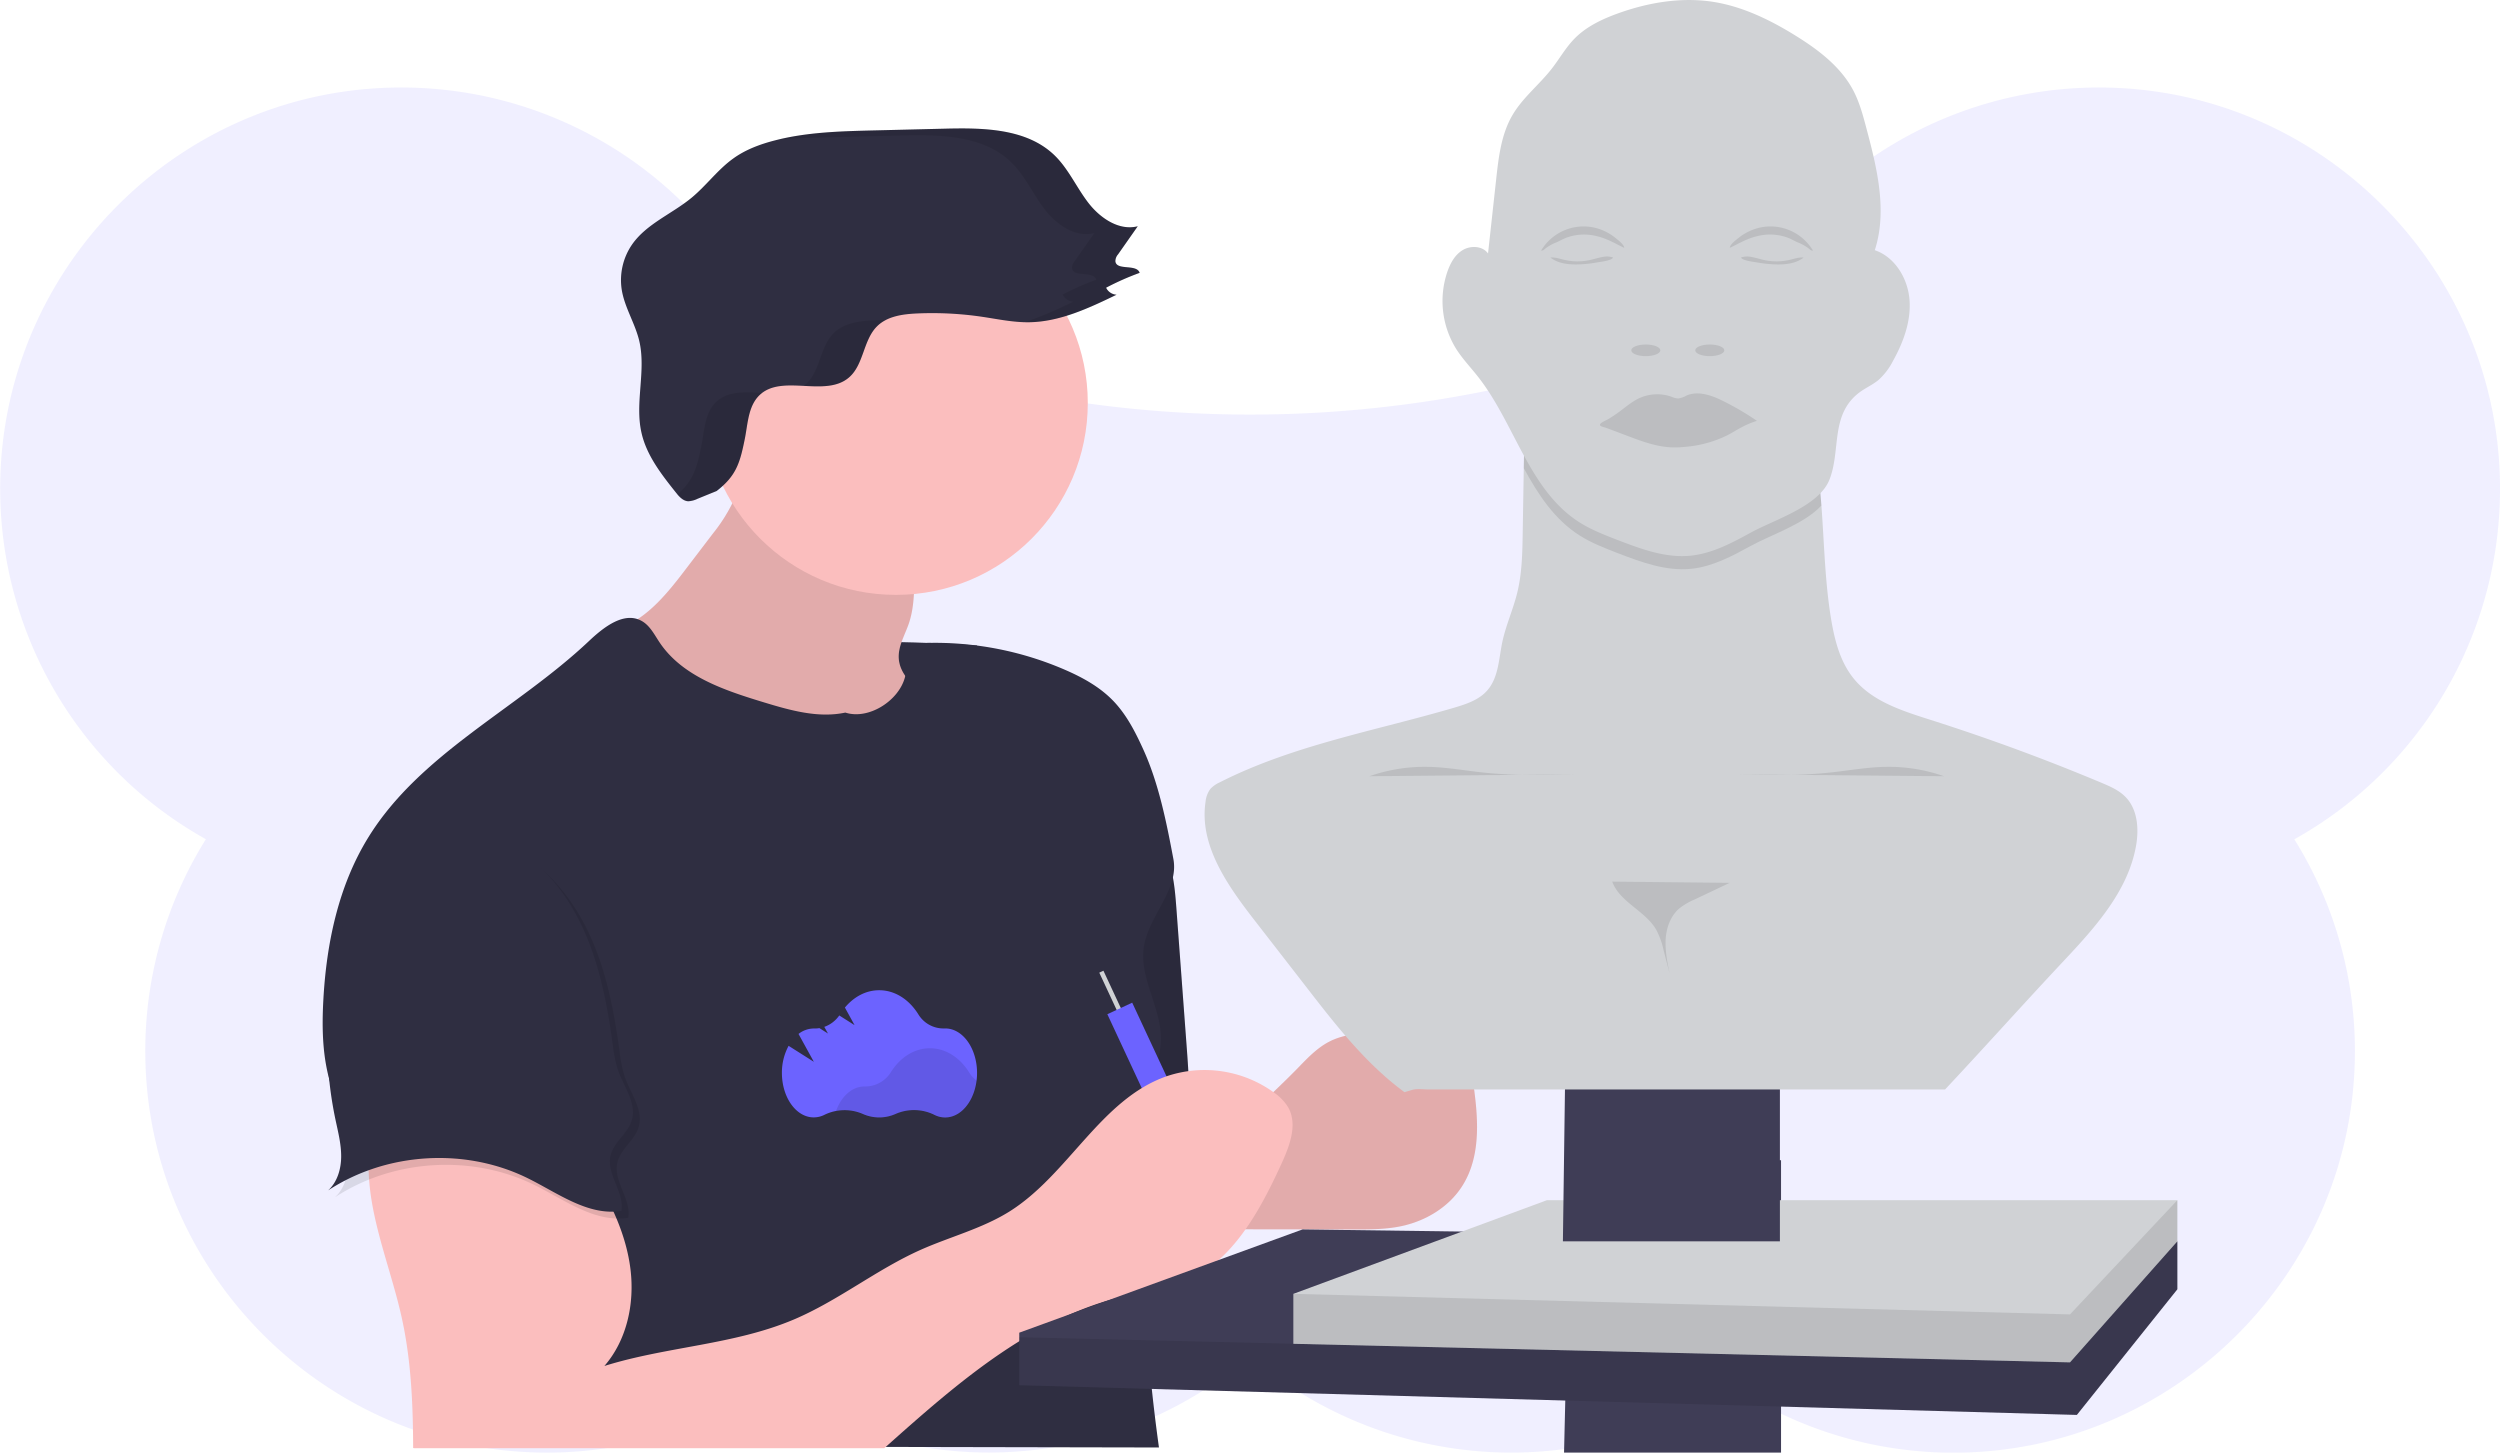 <svg data-name="Layer 1" xmlns="http://www.w3.org/2000/svg" width="1094.47" height="635.93"><path d="M1094.48 214.21c.12-95-76.09-173.4-171-175.84a175.74 175.74 0 00-172.3 123 177.27 177.27 0 00-72.8 3.36 520.82 520.82 0 01-262.2 0 177.27 177.27 0 00-72.8-3.36 175.74 175.74 0 00-172.3-123c-95 2.44-171.16 80.85-171 175.84A175.62 175.62 0 0090.13 367.4a174.93 174.93 0 00-26.52 92.8c0 96.35 78.56 175.31 174.91 175.72a174.76 174.76 0 0097.62-29.1 175.7 175.7 0 00211.1-13.19 175.7 175.7 0 00211.18 13.19 174.76 174.76 0 0097.62 29.14c96.35-.41 174.94-79.37 174.91-175.72a174.93 174.93 0 00-26.52-92.8 175.62 175.62 0 0090.05-153.23z" fill="#6c63ff" opacity=".1"/><path d="M427.72 282.59s-52-3.67-64 .33-36 57-36 57l77 3 33-7z" fill="#2f2e41"/><path fill="#3f3d56" d="M684.72 635.93l3-126.29 92-1.71v128h-95z"/><path d="M507.11 368.05c6.14 8.36 7.13 19.31 7.9 29.65l4.46 60c1 13.43 2 27-.34 40.3a7.82 7.82 0 01-1 3c-1.06 1.58-3 2.21-4.9 2.64-18.34 4.29-37.49.08-55.85-4.13-3.38-25.3 2.09-51.06 10.81-75 5.32-14.61 11.83-28.73 18.39-42.81 2.69-5.75 5.22-16.17 9.61-20.67 4.96-5.17 7.62 2.54 10.92 7.02z" fill="#2f2e41"/><path d="M507.11 368.05c6.14 8.36 7.13 19.31 7.9 29.65l4.46 60c1 13.43 2 27-.34 40.3a7.82 7.82 0 01-1 3c-1.06 1.58-3 2.21-4.9 2.64-18.34 4.29-37.49.08-55.85-4.13-3.38-25.3 2.09-51.06 10.81-75 5.32-14.61 11.83-28.73 18.39-42.81 2.69-5.75 5.22-16.17 9.61-20.67 4.96-5.17 7.62 2.54 10.92 7.02z" opacity=".1"/><path d="M568.78 466.96c4.11-4.26 8.34-8.6 13.66-11.2 6.61-3.24 14.23-3.45 21.5-4.66 5.71-1 11.34-2.56 17.13-2.86s12 .92 16.21 4.86c5 4.6 6.28 11.79 7.3 18.47 2.45 16.13 4.33 33.86-4.41 47.63-5.91 9.32-16.14 15.43-26.94 17.65-6.7 1.38-13.6 1.38-20.44 1.37l-64.2-.07c-1.19 0-.37-18.66-.09-20.39a35.88 35.88 0 016.49-15.74c9.55-12.61 22.78-23.64 33.79-35.06z" fill="#fbbebe"/><path d="M568.78 466.96c4.11-4.26 8.34-8.6 13.66-11.2 6.61-3.24 14.23-3.45 21.5-4.66 5.71-1 11.34-2.56 17.13-2.86s12 .92 16.21 4.86c5 4.6 6.28 11.79 7.3 18.47 2.45 16.13 4.33 33.86-4.41 47.63-5.91 9.32-16.14 15.43-26.94 17.65-6.7 1.38-13.6 1.38-20.44 1.37l-64.2-.07c-1.19 0-.37-18.66-.09-20.39a35.88 35.88 0 016.49-15.74c9.55-12.61 22.78-23.64 33.79-35.06z" opacity=".1"/><path d="M312.16 233.51l-12.44 16.31c-8.92 11.71-19.31 24.32-33.86 26.53-.9 3.06 2.1 5.76 4.76 7.51 37.83 24.82 81.92 40.71 127.12 42.74 5.82.27 13-.55 15.22-5.95 2-4.89-1.66-10.21-5.56-13.78-5.85-5.37-13.36-10.6-13.93-18.52-.38-5.32 2.62-10.2 4.36-15.25 2.37-6.88 2.42-14.31 2.45-21.58 0-2.62 0-5.33-1-7.75a17.15 17.15 0 00-4-5.31c-13.57-13.41-31.88-20-49.17-27.09-5.8-2.39-16.46-10.18-21.54-3.49-2.38 3.13-2.35 9-4.1 12.74a73.28 73.28 0 01-8.31 12.89z" fill="#fbbebe"/><path d="M312.16 233.51l-12.44 16.31c-8.92 11.71-19.31 24.32-33.86 26.53-.9 3.06 2.1 5.76 4.76 7.51 37.83 24.82 81.92 40.71 127.12 42.74 5.82.27 13-.55 15.22-5.95 2-4.89-1.66-10.21-5.56-13.78-5.85-5.37-13.36-10.6-13.93-18.52-.38-5.32 2.62-10.2 4.36-15.25 2.37-6.88 2.42-14.31 2.45-21.58 0-2.62 0-5.33-1-7.75a17.15 17.15 0 00-4-5.31c-13.57-13.41-31.88-20-49.17-27.09-5.8-2.39-16.46-10.18-21.54-3.49-2.38 3.13-2.35 9-4.1 12.74a73.28 73.28 0 01-8.31 12.89z" opacity=".1"/><circle cx="392.22" cy="176.43" r="84" fill="#fbbebe"/><path d="M370.08 311.96c-12 2.57-24.44-1.06-36.21-4.65-16.94-5.17-35.19-11.29-45.07-26-2.3-3.43-4.23-7.4-7.82-9.43-7.75-4.39-16.72 2.7-23.19 8.81-31.56 29.8-74 49.18-96.7 86.16-12.95 21.11-18.17 46.11-19.53 70.85-.69 12.54-.42 25.35 3.33 37.33 11.28 36 50.9 57.13 63.23 92.78 7.49 21.65 2.08 42.57-1.1 65.26l300.36.62a782.14 782.14 0 01-7.17-129c.25-9.27.67-18.62 2.95-27.62 1.86-7.33 5-14.48 5.07-22 .22-13.83-9.52-26.8-7.47-40.48s15.43-25 12.94-38.48c-3-16-6.44-33.22-13.18-48-3.5-7.72-7.44-15.43-13.37-21.5s-13.43-10.14-21.15-13.48a143.2 143.2 0 00-58.23-11.7 12.49 12.49 0 00-5.3.87c-4.93 2.36-4.89 9.19-6.37 14.46-2.86 10.2-15.95 18.46-26.02 15.2z" fill="#2f2e41"/><path fill="#d0d2d5" d="M481.25 425.82l1.82-.85 13.09 28.1-1.81.85z"/><path fill="#6c63ff" d="M484.78 444.02l10.88-5.07 40.96 87.93-10.87 5.07z"/><path d="M162.08 500.35c-3.71 25.74 8.07 50.83 13.73 76.22 4.19 18.79 5 38.17 5.06 57.42.57-.18.47.19 1 0h205.28c32.86-29.32 66.64-59.07 109.85-67.61 6.2-1.22 12.52-2 18.5-4 22.84-7.7 35.68-31.36 45.68-53.29 3.55-7.79 7-17.13 2.65-24.52a21.59 21.59 0 00-5.92-6.13 51.78 51.78 0 00-47.19-7.26c-28.86 10.07-43 43.1-68.9 59.27-12 7.47-25.95 11-38.84 16.74-19.25 8.61-36 22.21-55.39 30.45-26.27 11.15-55.77 11.83-83 20.37 9.85-11.31 13.24-27.26 11.45-42.15s-8.28-28.84-16.22-41.56c-7.12-11.4-16.25-22.6-29-26.76-22.58-7.35-45.42 8.6-68.74 12.81z" fill="#fbbebe"/><path d="M313.72 214.96c8.57-6.63 10.22-12.23 12.35-22.85 1.33-6.65 1.47-14.21 6.31-19 9.83-9.64 28.88 1.13 39.3-7.87 6.5-5.6 6.17-16.27 12.23-22.34 4.45-4.47 11.28-5.39 17.59-5.67a149.92 149.92 0 0128.48 1.46c6.73 1 13.43 2.44 20.23 2.39 13.6-.1 26.36-6.14 38.61-12.05a5.43 5.43 0 01-4.58-3.07 117.37 117.37 0 0114.69-6.51c-1.32-4.06-10.18-.82-10.63-5.08a4.58 4.58 0 011.16-3l8.64-12.32c-8.21 2.1-16.5-3.58-21.67-10.3s-8.64-14.77-14.71-20.69c-12.15-11.83-31.09-12.15-48-11.73l-31.33.77c-14.54.36-29.24.75-43.32 4.41-6.4 1.66-12.71 4-18.09 7.9-6.76 4.85-11.74 11.79-18.14 17.1-8.57 7.11-19.73 11.39-26.11 20.51a27.46 27.46 0 00-4.54 19.82c1.25 7.76 5.8 14.63 7.64 22.28 3.14 13.13-2 27.14 1 40.32 2.21 9.88 8.69 18.18 15 26.1 1.45 1.82 3.19 3.8 5.51 3.9a10.77 10.77 0 004.1-1.11" fill="#2f2e41"/><path fill="#3f3d56" d="M953.22 543.43v21l-44 55-463-13v-23l124.03-45.21 382.97 5.21z"/><path opacity=".1" d="M953.22 543.43v21l-44 55-463-13v-21l460 11 47-53z"/><path fill="#d0d2d5" d="M953.22 525.43v18l-47 53-340-8.13v-21.87l111-41h276z"/><path opacity=".1" d="M953.22 525.43v18l-47 53-340-8.13v-21.87l340 9 47-50z"/><path fill="#3f3d56" d="M684.22 543.43l3-221 92-3v224h-95z"/><path d="M345.24 457.85l11.05 7-6.71-12.2a10.92 10.92 0 016.68-2.39h.18a11.66 11.66 0 002.29-.17l3.75 2.38-1.61-2.92a13.35 13.35 0 006.55-5l6.7 4.25-4.23-7.7c3.92-4.71 9.2-7.59 15-7.59 7 0 13.18 4.14 17.18 10.6a12.86 12.86 0 0011.36 6.13h.38c7.69 0 13.93 8.73 13.93 19.49s-6.24 19.48-13.93 19.48a10.37 10.37 0 01-4.85-1.21 20.12 20.12 0 00-16.87-.33 17.59 17.59 0 01-14.33 0 20.15 20.15 0 00-16.72.33 10.42 10.42 0 01-4.8 1.18c-7.69 0-13.93-8.72-13.93-19.48a24.63 24.63 0 012.93-11.85z" fill="#6c63ff"/><path d="M366.02 486.36a20.58 20.58 0 0111.94 1.3 17.62 17.62 0 0014.34 0 20.1 20.1 0 0116.86.33 10.53 10.53 0 004.85 1.21c6.84 0 12.52-6.89 13.71-16a13.08 13.08 0 01-3.42-3.68c-4-6.46-10.22-10.61-17.18-10.61s-13.11 4.1-17.12 10.49a13.18 13.18 0 01-11.35 6.24h-.18c-5.44 0-10.16 4.32-12.45 10.72zM155.78 397.24c-3.32 13.38-6.65 26.8-8.32 40.48a169.62 169.62 0 002.4 55.41c1.13 5.35 2.52 10.7 2.5 16.17s-1.67 11.19-5.72 14.85c25.46-16.7 59.8-18.85 87.15-5.46 13.34 6.53 26.59 16.76 41.26 14.44 1.35-8.23-6.64-16-4.77-24.17 1.37-5.94 7.6-9.72 9.32-15.57 2.21-7.47-3.54-14.68-6.09-22a58.51 58.51 0 01-2.27-11.22c-2.14-15.55-5-31.14-10.85-45.71s-14.89-28.17-27.59-37.41c-7.68-5.59-16.46-9.39-25.39-12.49-7.05-2.44-17.31-7.31-24.93-6-16.41 2.94-23.34 25.2-26.7 38.68z" opacity=".1"/><path d="M152.78 394.24c-3.32 13.38-6.65 26.8-8.32 40.48a169.62 169.62 0 002.4 55.41c1.13 5.35 2.52 10.7 2.5 16.17s-1.67 11.19-5.72 14.85c25.46-16.7 59.8-18.85 87.15-5.46 13.34 6.53 26.59 16.76 41.26 14.44 1.35-8.23-6.64-16-4.77-24.17 1.37-5.94 7.6-9.72 9.32-15.57 2.21-7.47-3.54-14.68-6.09-22a58.51 58.51 0 01-2.27-11.22c-2.14-15.55-5-31.14-10.85-45.71s-14.89-28.17-27.59-37.41c-7.68-5.59-16.46-9.39-25.39-12.49-7.05-2.44-17.31-7.31-24.93-6-16.41 2.94-23.34 25.2-26.7 38.68z" fill="#2f2e41"/><path d="M935.13 370.29c-3.52 19.87-17.95 35.77-31.76 50.49-17.63 18.79-34.21 37.38-51.84 56.18H625.42c-2.16 0-5.08-.42-7.17.18l-3.39 1c-16.79-12.35-29.79-29-42.56-45.5l-23.12-29.8c-11.8-15.22-24.27-32.81-21.4-51.85a11.23 11.23 0 012.12-5.63 13 13 0 014.15-2.89c32-16.25 68-22.5 102.5-32.63 5.34-1.57 11-3.43 14.61-7.64 4.88-5.61 5-13.76 6.51-21s4.75-14.36 6.56-21.7c2.09-8.53 2.25-17.39 2.39-26.18l.47-28.35.46-28.15c37-.72 73.52-3.57 110.36-.7 3.77.3 7.85.75 10.59 3.34 2.11 2 3 4.92 3.77 7.74 2.93 11.18 4.26 22.62 5.12 34.16 1.25 16.72 1.53 33.61 4.32 50.12 1.54 9.13 4 18.46 9.86 25.64 8.13 10 21.23 14.08 33.49 18q38.11 12.12 75 27.6c3.69 1.55 7.46 3.19 10.28 6 5.46 5.38 6.13 14 4.79 21.57z" fill="#d0d2d5"/><path d="M797.39 221.3c-7.46 8.11-22.24 12.93-30.63 17.53s-17 9.24-26.42 10.19c-11.13 1.13-22.05-3-32.48-7-5.61-2.18-11.25-4.38-16.33-7.6-11-7-18.11-17.84-24.44-29.47l.46-28.15c37-.72 73.52-3.57 110.36-.7 3.77.3 7.85.75 10.59 3.34 2.11 2 3 4.92 3.77 7.74 2.97 11.14 4.26 22.58 5.12 34.12z" opacity=".1"/><path d="M814 171.83c2.66-2 5.81-3.34 8.38-5.48a28.56 28.56 0 006.37-8.38c4.55-8.18 7.94-17.39 7.21-26.72s-6.34-18.71-15.2-21.72c5.57-17.2 1-35.85-3.66-53.33-1.49-5.63-3-11.32-5.7-16.49-5.41-10.35-15.11-17.74-25-23.9-11.39-7.09-23.72-13.12-37-15.09-13.75-2-27.87.41-40.95 5.1-7 2.52-14 5.8-19.22 11.16-3.81 3.91-6.51 8.76-9.87 13.07-5.44 7-12.64 12.59-17.14 20.21-5 8.45-6.15 18.53-7.22 28.29l-3.56 32.41c-2.36-3.29-7.47-3.59-11-1.52s-5.55 5.88-6.86 9.71a39.72 39.72 0 004 33.73c2.77 4.33 6.36 8.07 9.53 12.12 16.12 20.54 22.29 49.65 44.34 63.66 5.08 3.22 10.72 5.42 16.33 7.6 10.43 4 21.35 8.17 32.48 7 9.46-1 18.08-5.63 26.42-10.2 10.21-5.59 29.92-11.53 34.33-23.32 4.92-12.84.23-28.25 12.99-37.91z" fill="#d0d2d5"/><path d="M708.84 180.31c2.86-2.12 5.59-4.49 8.82-6a18.9 18.9 0 0114.17-.6 8.17 8.17 0 002.88.74 10 10 0 003.62-1.29c4.43-1.93 9.58-.53 14 1.42a122.27 122.27 0 0116.83 9.66 39.26 39.26 0 00-6.19 2.54c-2.29 1.18-4.47 2.59-6.76 3.78a51.09 51.09 0 01-18.48 5.07 42.94 42.94 0 01-5.19.25c-7.07-.14-13.85-2.69-20.46-5.21l-5.84-2.2-2.91-1.1c-.59-.23-2.46-.58-2.79-1.09-.69-1 2.47-2.16 3.37-2.7a62.82 62.82 0 004.93-3.27zM766.24 101.04a22.29 22.29 0 012.35-.9 21.64 21.64 0 0125.1 9.55c-.73.16-1.36-.46-1.92-.95a20.87 20.87 0 00-5.13-2.79c-1.21-.57-2.38-1.23-3.61-1.75a22.47 22.47 0 00-13.74-.81c-4.37 1-8 3.2-12 5.11 0-1.45 2.72-3.44 3.78-4.31a22.69 22.69 0 015.17-3.15zM777.24 115.75c4.34.14 9-.34 12.38-3-2.06-.2-4.07.53-6.08 1a25.2 25.2 0 01-11.2.09c-1.84-.41-3.64-1-5.51-1.33a8.65 8.65 0 00-4.63.21c.48 1.39 5.59 1.91 7 2.17a54.59 54.59 0 008.04.86zM702.14 101.04a21.48 21.48 0 00-2.35-.9 21.64 21.64 0 00-25.1 9.55c.73.16 1.36-.46 1.93-.95a20.8 20.8 0 015.12-2.78c1.21-.57 2.38-1.23 3.61-1.75a22.5 22.5 0 0113.75-.81c4.36 1 8 3.2 11.95 5.11 0-1.45-2.73-3.44-3.79-4.31a22.47 22.47 0 00-5.12-3.16zM691.12 115.75c-4.33.14-9-.34-12.37-3 2.06-.2 4.07.53 6.08 1a25.16 25.16 0 0011.19.09c1.85-.41 3.65-1 5.51-1.33a8.7 8.7 0 014.64.21c-.48 1.39-5.6 1.91-7 2.17a54.87 54.87 0 01-8.05.86z" opacity=".1"/><ellipse cx="720.51" cy="153.37" rx="6.36" ry="2.55" opacity=".1"/><ellipse cx="748.52" cy="153.37" rx="6.36" ry="2.55" opacity=".1"/><path d="M599.51 339.83a73.22 73.22 0 0125.19-4.12c8.38.11 16.67 1.66 25 2.53 13.14 1.38 26.38 1.07 39.59.76M851.07 339.83a73.22 73.22 0 00-25.19-4.12c-8.38.11-16.67 1.66-25 2.53-13.14 1.38-26.38 1.07-39.58.76M705.81 385.96c3.29 9 14.38 12.72 19.23 21a35.43 35.43 0 013.31 9.21l2.58 10c-1-4.93-2-9.92-1.72-14.94s2.1-10.15 5.88-13.46a29 29 0 016.82-4l15.33-7.27" opacity=".1"/><g opacity=".1"><path d="M313.38 176.11c-4.84 4.75-5 12.31-6.31 19-2 9.86-3.55 15.39-10.61 21.43 1.29 1.51 2.81 2.89 4.74 3a10.77 10.77 0 004.1-1.11l8.42-3.44c8.57-6.63 10.22-12.23 12.35-22.85 1.33-6.65 1.47-14.21 6.31-19a12.74 12.74 0 011.34-1.13c-7.6-.41-15.22-.92-20.34 4.1zM484.24 125.96a117.37 117.37 0 0114.69-6.51c-1.32-4.06-10.18-.82-10.63-5.08a4.58 4.58 0 011.16-3l8.64-12.32c-8.21 2.1-16.5-3.58-21.67-10.3s-8.64-14.77-14.71-20.69c-12.15-11.83-31.09-12.15-48-11.73l-31.33.77c-14.07.35-28.28.73-41.93 4.07 7.61-.68 15.29-.88 22.93-1.07l31.33-.77c16.95-.42 35.89-.1 48 11.73 6.07 5.92 9.54 14 14.71 20.69s13.46 12.4 21.67 10.3l-8.64 12.32a4.58 4.58 0 00-1.16 3c.45 4.26 9.31 1 10.63 5.08a117.37 117.37 0 00-14.69 6.51 5.43 5.43 0 004.63 3.08 165.85 165.85 0 01-21.21 9h1.6c13.6-.1 26.36-6.14 38.61-12.05a5.43 5.43 0 01-4.63-3.03zM382.5 140.23c-6.31.28-13.14 1.2-17.59 5.67-6.06 6.07-5.73 16.74-12.23 22.34a9.52 9.52 0 01-.88.69c7.3.37 14.67.81 19.88-3.69 6.5-5.6 6.17-16.27 12.23-22.34a15.53 15.53 0 013.87-2.8c-1.76.02-3.54.05-5.28.13z"/></g></svg>